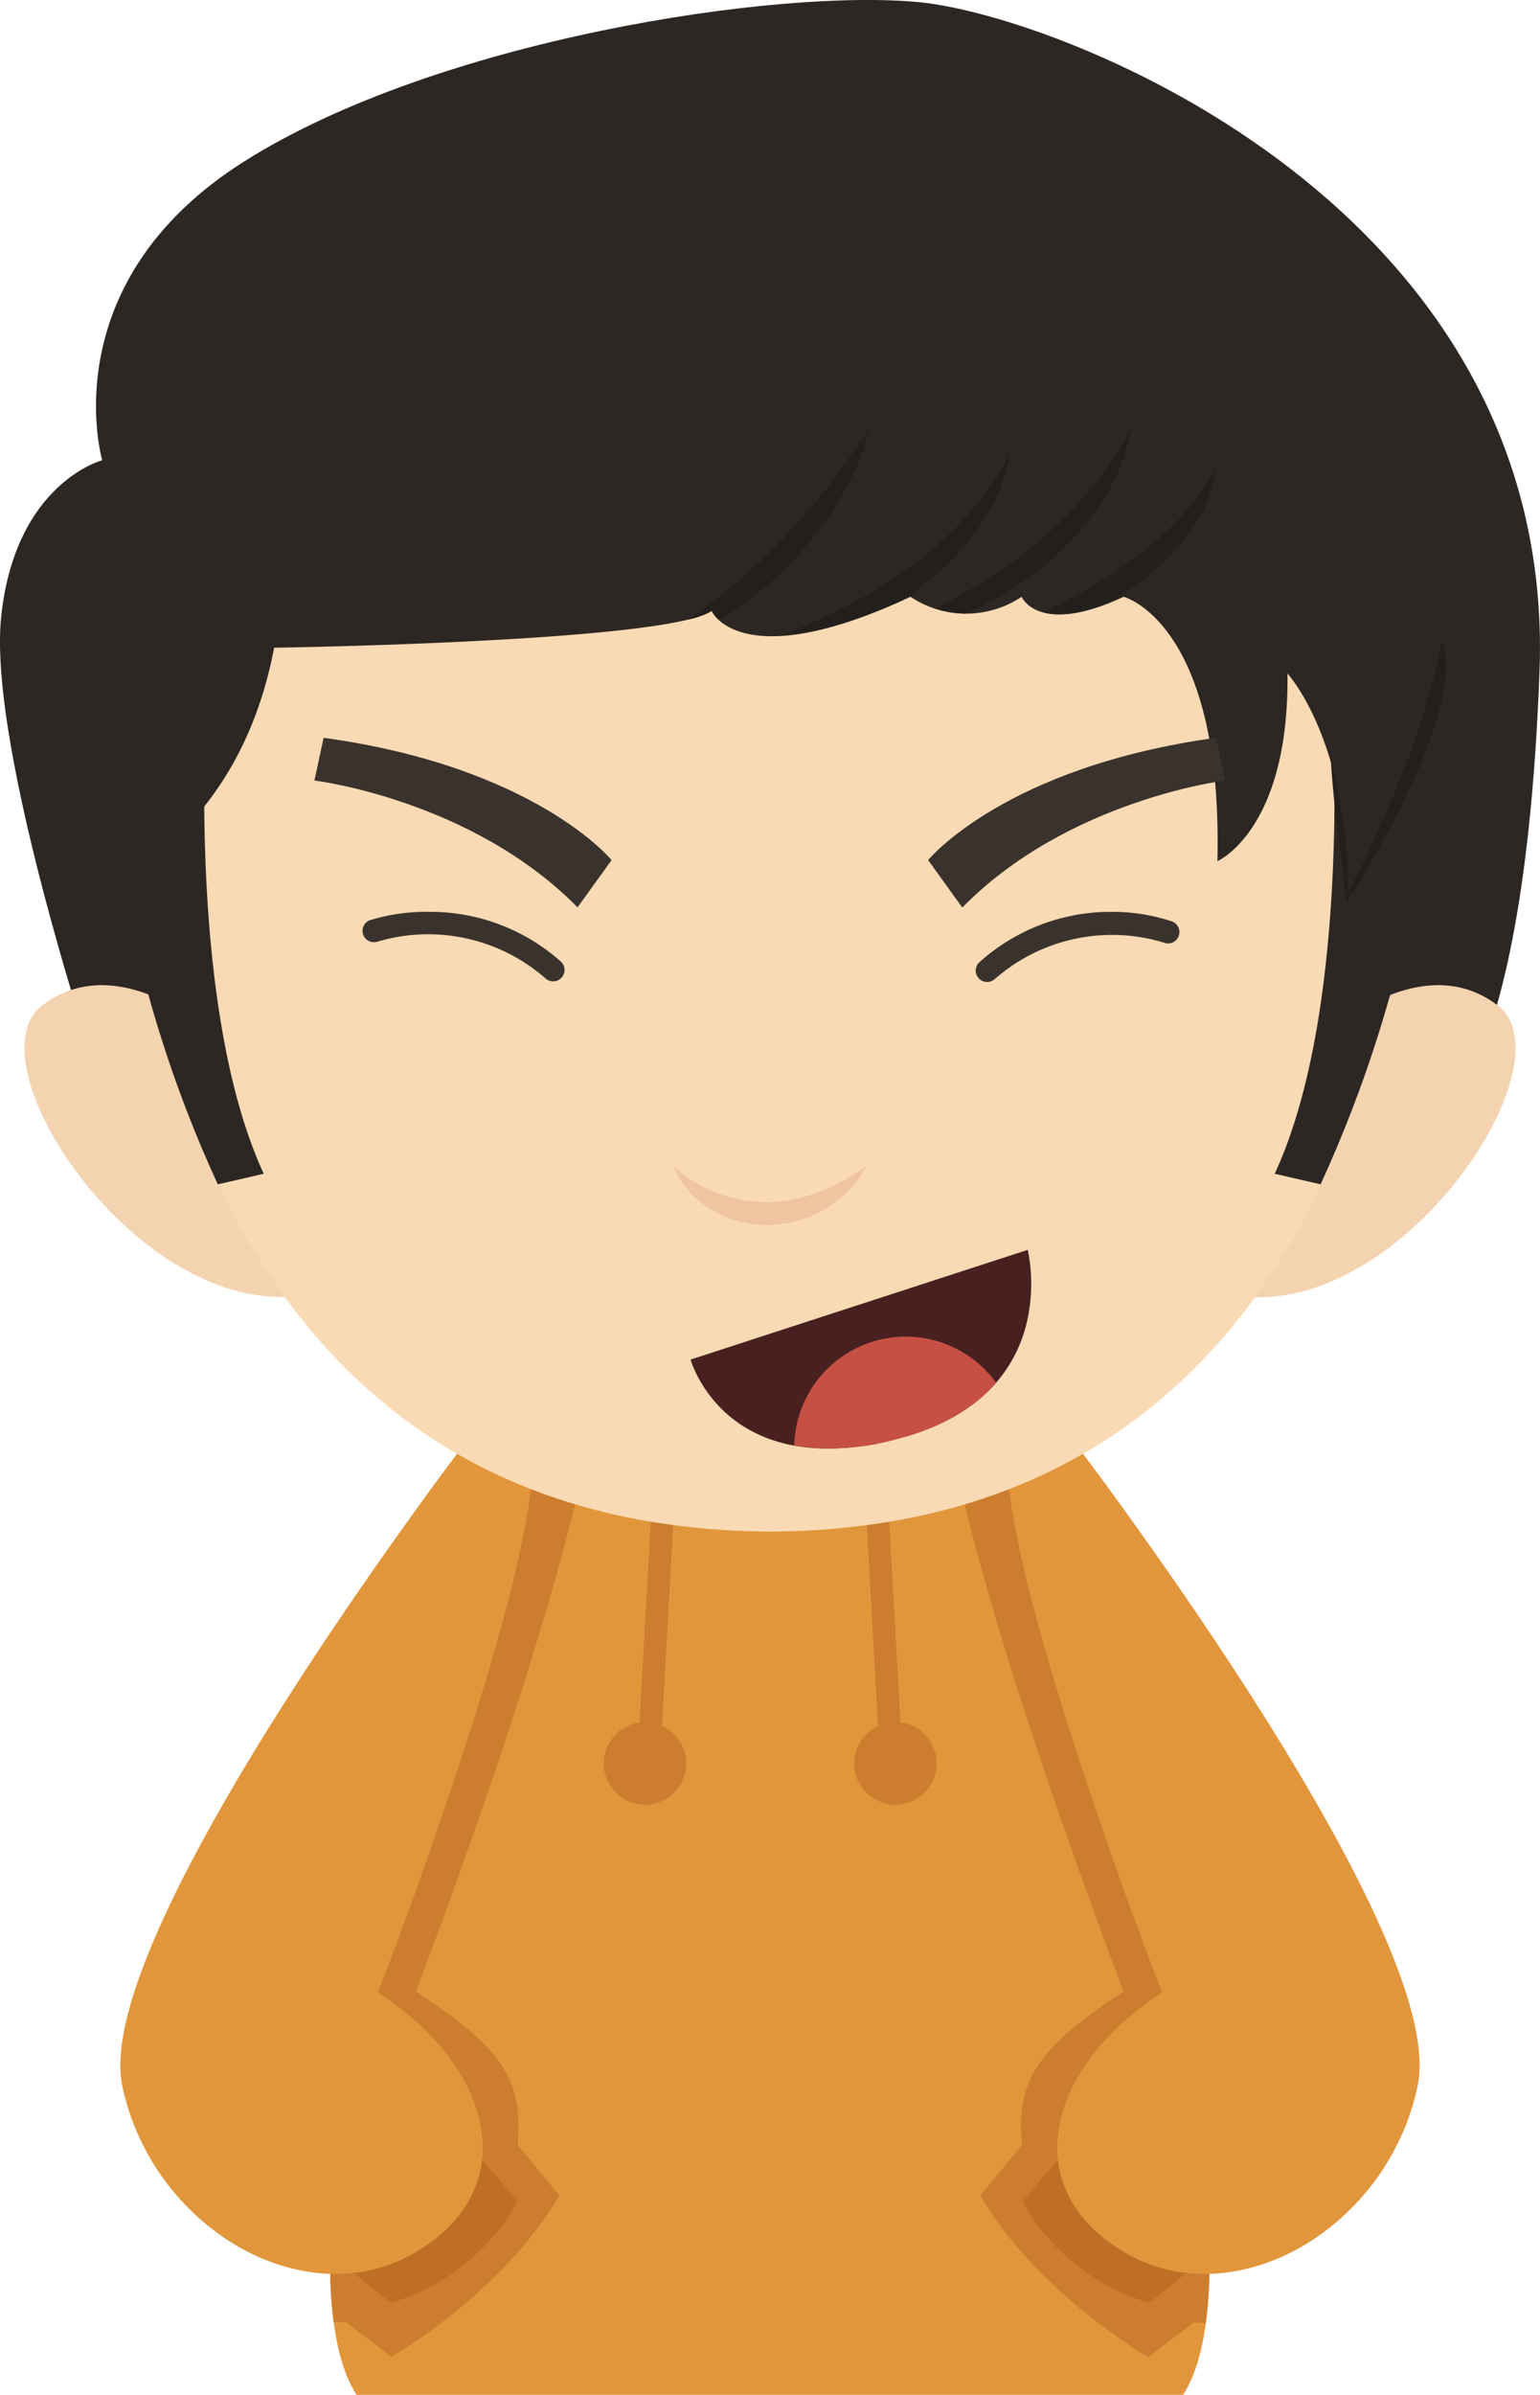 <svg xmlns="http://www.w3.org/2000/svg" viewBox="0 0 167.7 260.59"><defs><style>.cls-1{fill:#e2963b;}.cls-2{fill:#cc7d2e;}.cls-3{fill:#2d2723;}.cls-4{fill:#f4d3b0;}.cls-5{fill:#bf6e25;}.cls-6{fill:#f9dab4;}.cls-7{fill:#231f1c;}.cls-8{fill:#3a332d;}.cls-9{fill:#efc4a0;}.cls-10{fill:#492020;}.cls-11{fill:#c65044;}</style></defs><title>资源 154</title><g id="图层_2" data-name="图层 2"><g id="Layer_1" data-name="Layer 1"><path class="cls-1" d="M87.21,151.65H56.27s-29.5,90.47-17.44,108.94h90c12.06-18.47-17.45-108.94-17.45-108.94Z"/><path class="cls-2" d="M60.92,238.9l-4.56-5.51c.69-7.15-1.8-10.6-11.07-16.7,0,0,17.39-45,19.6-65H56.27S32.56,224.37,36.34,252.72c.43,0,.84,0,1.28-.07l5,3.79S54.59,249.66,60.92,238.9Z"/><path class="cls-2" d="M106.74,238.9l4.56-5.51c-.69-7.15,1.79-10.6,11.06-16.7,0,0-17.38-45-19.59-65h8.61s23.71,72.72,19.93,101.07c-.42,0-.84,0-1.27-.07l-5,3.79S113.06,249.66,106.74,238.9Z"/><path class="cls-3" d="M11.1,118.44S-1.41,81.62.13,67.08s11-17,11-17S5.53,30.88,26.57,17.58,84.73-1.3,100.2.25,169.51,22.53,167.65,73s-14,51.19-14,51.19Z"/><path class="cls-4" d="M21.78,111.43s-9.44-8-17.2-2S14,141.91,31.37,141.11Z"/><path class="cls-4" d="M145.92,111.43s9.44-8,17.2-2-9.44,32.51-26.8,31.71Z"/><rect class="cls-2" x="94.99" y="162.94" width="2.47" height="27.58" transform="translate(-9.77 5.68) rotate(-3.22)"/><path class="cls-2" d="M102,191.89a4.49,4.49,0,1,1-4.49-4.49A4.49,4.49,0,0,1,102,191.89Z"/><rect class="cls-2" x="57.68" y="175.49" width="27.58" height="2.47" transform="translate(-108.99 238.17) rotate(-86.78)"/><path class="cls-2" d="M65.75,191.89a4.49,4.49,0,1,0,4.49-4.49A4.49,4.49,0,0,0,65.75,191.89Z"/><path class="cls-5" d="M33.88,243.59l8.68,7a23.52,23.52,0,0,0,13.8-11l-6.68-8Z"/><path class="cls-1" d="M51.9,155.36S9.73,210.09,13.32,227c3.25,15.31,19.54,24.92,31.5,18.32s9.55-19.87-3.65-28.53C41.17,216.83,70.46,141.34,51.9,155.36Z"/><path class="cls-5" d="M133.82,243.59l-8.68,7a23.52,23.52,0,0,1-13.8-11l6.68-8Z"/><path class="cls-1" d="M115.8,155.36S158,210.09,154.37,227c-3.24,15.31-19.53,24.92-31.49,18.32s-9.55-19.87,3.65-28.53C126.53,216.83,97.24,141.34,115.8,155.36Z"/><path class="cls-6" d="M153.77,86.47,147.17,65,84.47,56.2V56l-.62.08L83.23,56v.17L20.53,65l-6.6,21.45s0,79.36,69.3,80.2v0l.41,0h.42l.41,0v0C153.75,165.83,153.77,86.47,153.77,86.47Z"/><path class="cls-3" d="M149,71.13a22.75,22.75,0,0,0-4,4.31s2.45,33.67-6.19,52.28l5,1.15a140.74,140.74,0,0,0,11.82-42Z"/><path class="cls-3" d="M22.56,75.44a22.75,22.75,0,0,0-4-4.31L12.07,87.19a136.37,136.37,0,0,0,11.65,41.68l5-1.15C20.11,109.11,22.56,75.44,22.56,75.44Z"/><path class="cls-7" d="M145.36,87.91l1.28,10.32s18.49-28.36,7.13-31.46c-9.45-2.57-9.17,11.81-8.75,17.38C145.1,85.28,145.36,87.91,145.36,87.91Z"/><path class="cls-3" d="M10.05,97.09s15.77-5.26,19.8-26.61c0,0,42.69-.61,47.64-4,0,0,3.1,7.12,21.66-1.54a10.9,10.9,0,0,0,12.1,0s1.82,4.33,11.11,0c0,0,10.83,2.78,10.21,28.77,0,0,7.84-3.4,7.63-20.42,0,0,6.6,7.12,6.6,23.82,0,0,11.45-21.14,10.83-35S102.25,34,102.25,34l-56,4.64L12.83,60.27Z"/><path class="cls-7" d="M75,67.4a8.39,8.39,0,0,0,2.52-.94,3.4,3.4,0,0,0,.79,1,37.3,37.3,0,0,0,7-5.4,38.48,38.48,0,0,0,5.81-7.23,28.14,28.14,0,0,0,3.64-8.47A75,75,0,0,1,83.6,60.28,68.89,68.89,0,0,1,75,67.4Z"/><path class="cls-7" d="M97.24,63A67.79,67.79,0,0,1,85,69.17c3-.16,7.13-1.13,12.81-3.64l.85-.52A30.14,30.14,0,0,0,106,58.19a19.76,19.76,0,0,0,4-9A30.29,30.29,0,0,1,104.48,57,41.61,41.61,0,0,1,97.24,63Z"/><path class="cls-7" d="M118,54.11a45,45,0,0,1-6.74,6.27,61,61,0,0,1-9.4,5.82,10.8,10.8,0,0,0,3.26.57,36.68,36.68,0,0,0,7.64-4.42,31.55,31.55,0,0,0,6.77-7.07,21.29,21.29,0,0,0,3.71-8.93A35.72,35.72,0,0,1,118,54.11Z"/><path class="cls-7" d="M121.68,62.07a63.25,63.25,0,0,1-8.05,4.55c1.34.36,3.38.34,6.43-.76a33.53,33.53,0,0,0,3-1.74,25.59,25.59,0,0,0,6.16-5.77,15.44,15.44,0,0,0,3.28-7.67,26.07,26.07,0,0,1-4.74,6.42A38.77,38.77,0,0,1,121.68,62.07Z"/><path class="cls-8" d="M104.79,98.75l-3.72-5.16s8.25-10.13,31.35-13.31l1,4.65S116.34,87,104.79,98.75Z"/><path class="cls-8" d="M62.91,98.75C51.36,87,34.24,84.93,34.24,84.93l1-4.65c23.1,3.18,31.36,13.31,31.36,13.31l-3.72,5.16Z"/><path class="cls-8" d="M121,99.22a20.72,20.72,0,0,1,6.5,1,1.24,1.24,0,1,1-.82,2.33,19.39,19.39,0,0,0-18.37,4,1.24,1.24,0,1,1-1.63-1.87A21.38,21.38,0,0,1,121,99.22Z"/><path class="cls-8" d="M46.73,99.22a21.4,21.4,0,0,1,14.32,5.39,1.24,1.24,0,0,1-1.63,1.87,19.39,19.39,0,0,0-18.37-4,1.24,1.24,0,0,1-.83-2.33A20.89,20.89,0,0,1,46.73,99.22Z"/><path class="cls-9" d="M73.33,126.9a15.21,15.21,0,0,0,10.41,3.91c3.68-.07,7.23-1.58,10.63-3.91a12.41,12.41,0,0,1-10.57,6.38,11.6,11.6,0,0,1-6.31-1.65A9.93,9.93,0,0,1,73.33,126.9Z"/><path class="cls-10" d="M75.2,147.94s3.69,13.35,22.25,8.69S111.91,136,111.91,136Z"/><path class="cls-11" d="M95,146a12.13,12.13,0,0,0-8.51,11.3,26,26,0,0,0,11-.66c5.32-1.33,8.73-3.61,11-6.16A12.15,12.15,0,0,0,95,146Z"/></g></g></svg>